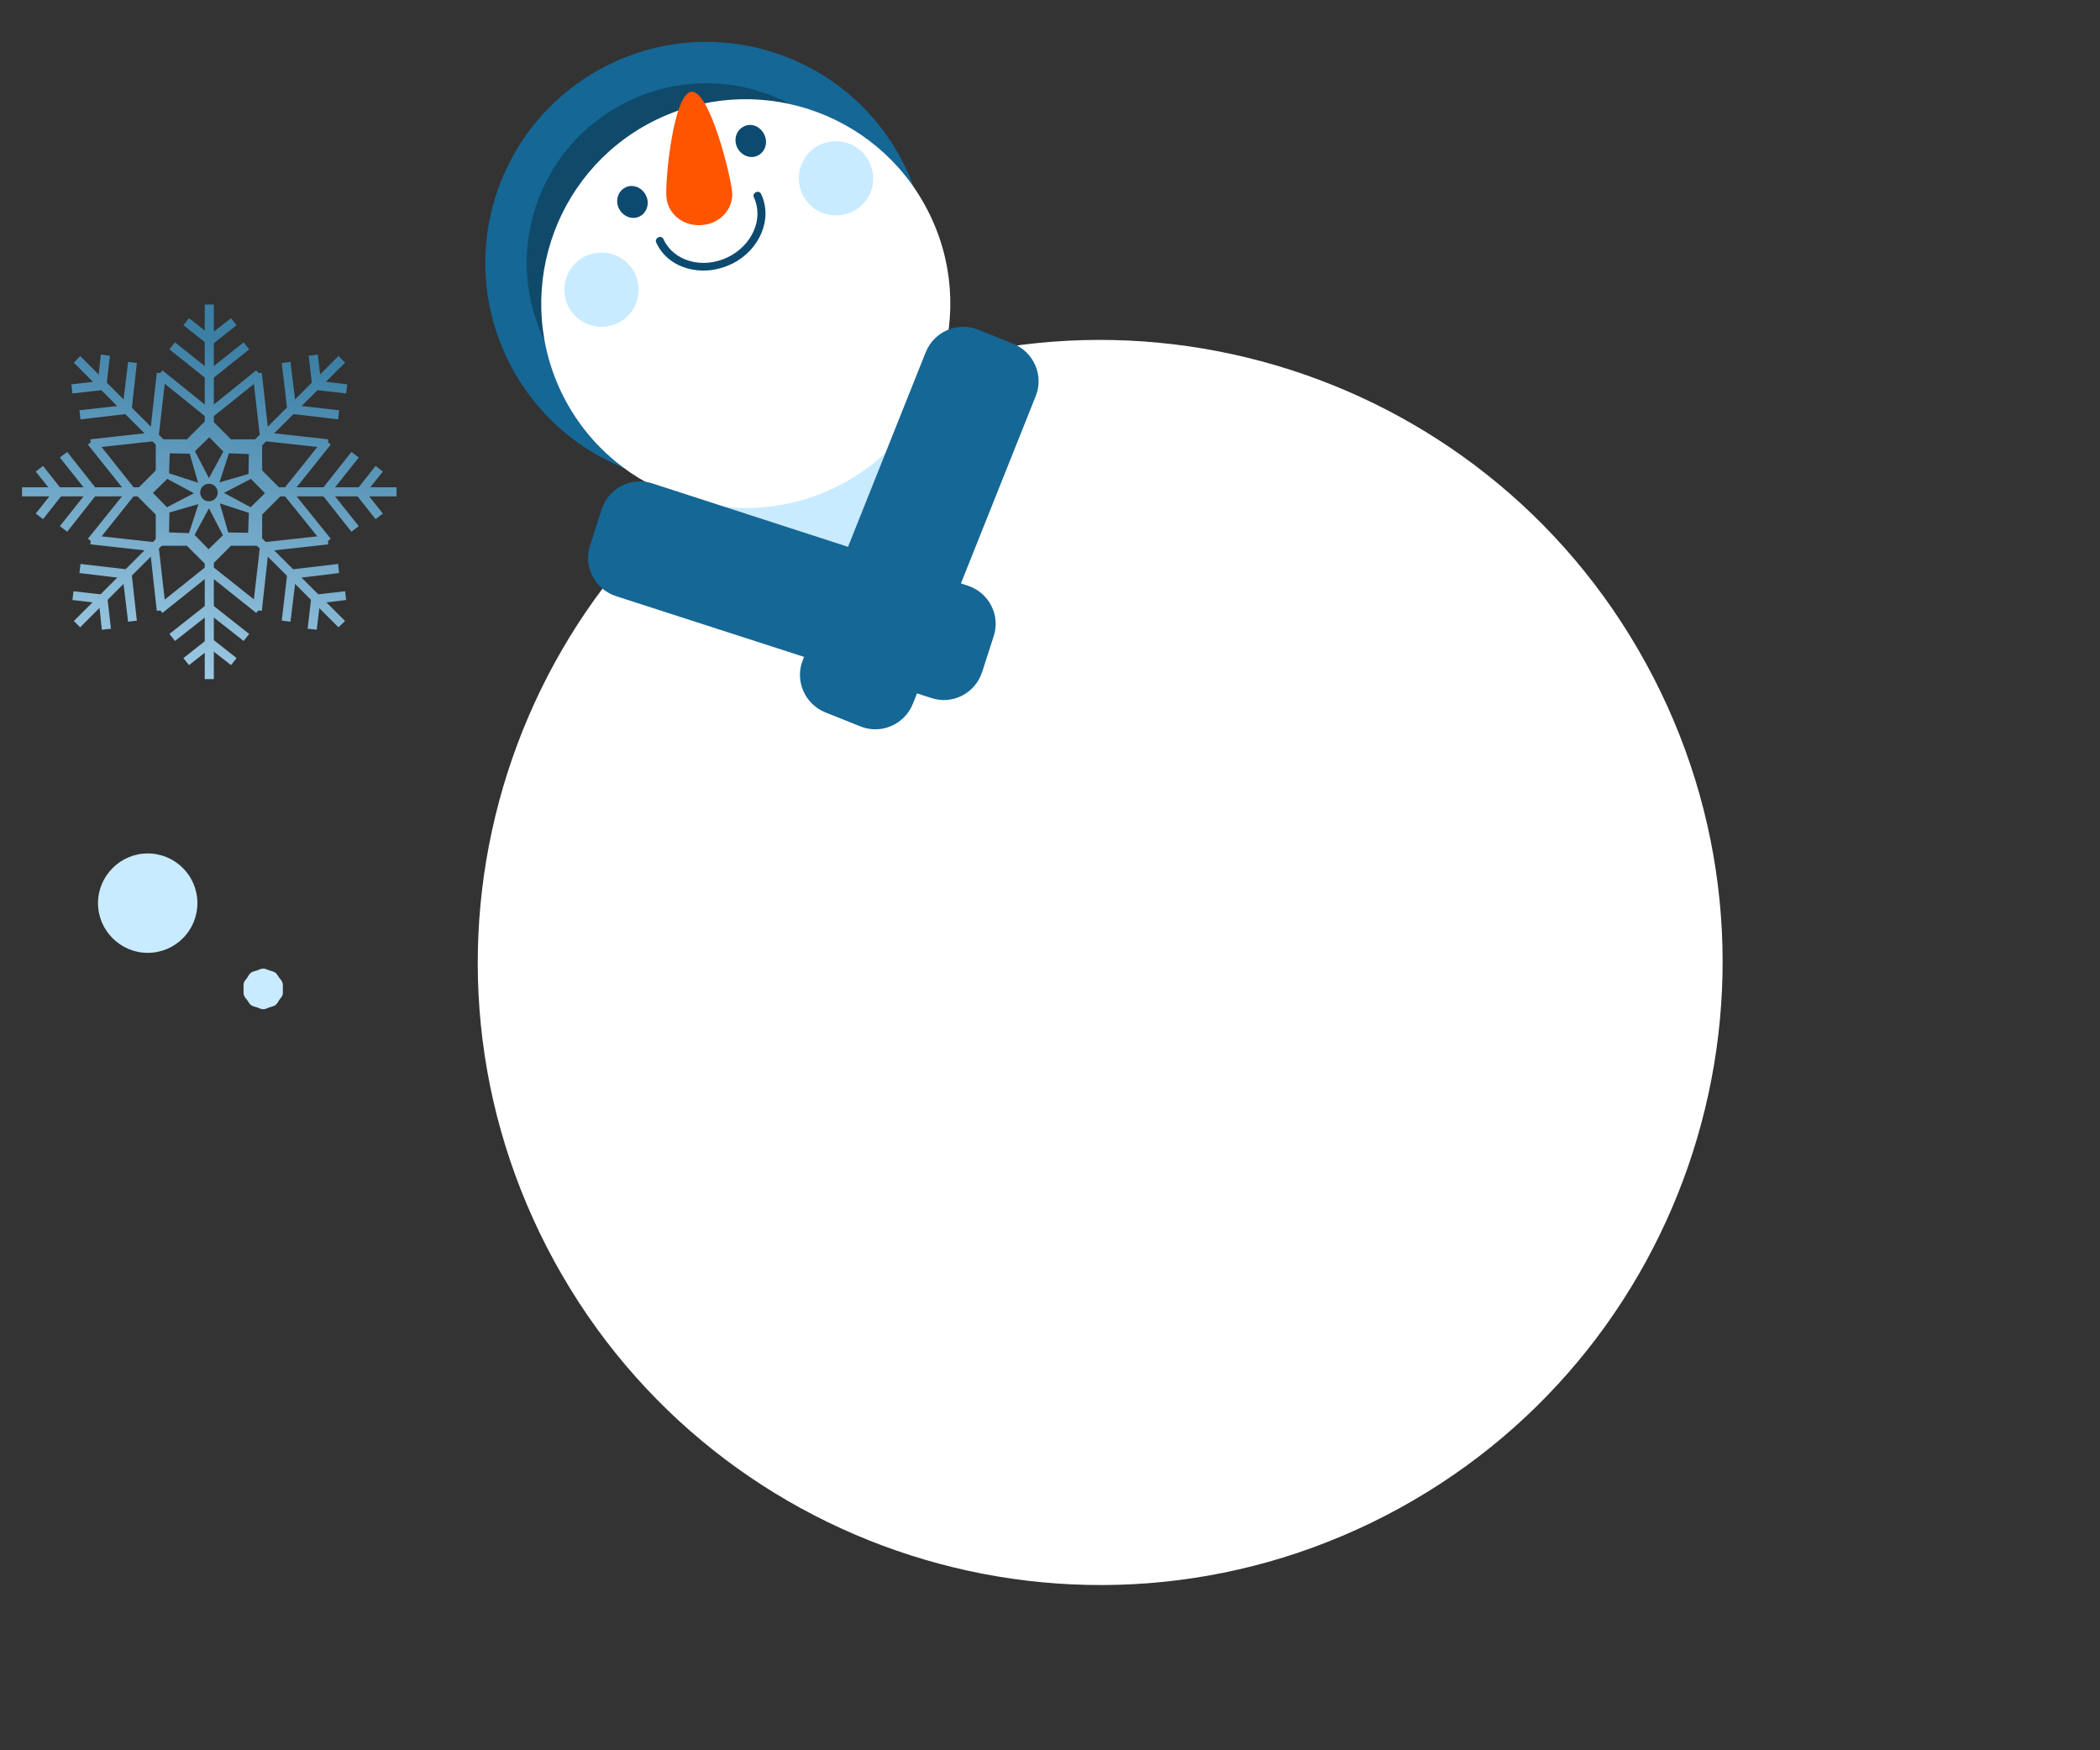 <?xml version="1.0" encoding="utf-8"?>
<!-- Generator: Adobe Illustrator 22.1.0, SVG Export Plug-In . SVG Version: 6.00 Build 0)  -->
<svg version="1.1" id="레이어_1" xmlns="http://www.w3.org/2000/svg" xmlns:xlink="http://www.w3.org/1999/xlink" x="0px"
	 y="0px" viewBox="0 0 600 500" style="enable-background:new 0 0 600 500;" xml:space="preserve">
<rect x="0" y="0" width="600" height="500" fill="#333333" stroke="none"/>
<style type="text/css">
	.st0{fill:url(#SVGID_1_);}
	.st1{fill:url(#SVGID_2_);}
	.st2{fill:url(#SVGID_3_);}
	.st3{fill:url(#SVGID_4_);}
	.st4{fill:url(#SVGID_5_);}
	.st5{fill:url(#SVGID_6_);}
	.st6{fill:url(#SVGID_7_);}
	.st7{fill:url(#SVGID_8_);}
	.st8{fill:url(#SVGID_9_);}
	.st9{fill:url(#SVGID_10_);}
	.st10{fill:url(#SVGID_11_);}
	.st11{fill:url(#SVGID_12_);}
	.st12{fill:url(#SVGID_13_);}
	.st13{fill:url(#SVGID_14_);}
	.st14{fill:url(#SVGID_15_);}
	.st15{fill:url(#SVGID_16_);}
	.st16{fill:url(#SVGID_17_);}
	.st17{fill:url(#SVGID_18_);}
	.st18{fill:url(#SVGID_19_);}
	.st19{fill:url(#SVGID_20_);}
	.st20{fill:url(#SVGID_21_);}
	.st21{fill:url(#SVGID_22_);}
	.st22{fill:url(#SVGID_23_);}
	.st23{fill:url(#SVGID_24_);}
	.st24{fill:url(#SVGID_25_);}
	.st25{fill:url(#SVGID_26_);}
	.st26{fill:url(#SVGID_27_);}
	.st27{fill:url(#SVGID_28_);}
	.st28{fill:url(#SVGID_29_);}
	.st29{fill:url(#SVGID_30_);}
	.st30{fill:url(#SVGID_31_);}
	.st31{fill:url(#SVGID_32_);}
	.st32{fill:url(#SVGID_33_);}
	.st33{fill:url(#SVGID_34_);}
	.st34{fill:url(#SVGID_35_);}
	.st35{fill:#156796;}
	.st36{fill:#0F4A6B;}
	.st37{fill:#FFFFFF;}
	.st38{fill:#0C4A70;}
	.st39{fill:#FF5400;}
	.st40{fill:#C9EBFF;}
	.st41{opacity:0.6;}
</style>
<g>
	<g>
		<g>
			<linearGradient id="SVGID_1_" gradientUnits="userSpaceOnUse" x1="68.51" y1="98.093" x2="40.183" y2="235.008">
				<stop  offset="0" style="stop-color:#3C7FA5"/>
				<stop  offset="1" style="stop-color:#C9EBFF"/>
			</linearGradient>
			<path class="st0" d="M74.9,134.4v-8.9H66l-6.3-6.3l-6.3,6.3h-8.9v8.9l-6.3,6.3l6.3,6.3v8.9h8.9l6.3,6.3l6.3-6.3h8.9V147l6.3-6.3
				L74.9,134.4z M71.1,129.7l-0.1,5.7l-8.3,2.4l2.7-8.3L71.1,129.7z M59.8,124.9l4,4.1l-4.1,7.6l-4-7.7L59.8,124.9z M62.2,140.7
				c0,1.4-1.1,2.5-2.5,2.5c-1.4,0-2.5-1.1-2.5-2.5c0-1.4,1.1-2.5,2.5-2.5C61.1,138.2,62.2,139.3,62.2,140.7z M48.5,129.5l5.7,0.1
				l2.4,8.3l-8.3-2.7L48.5,129.5z M43.7,140.8l4.1-4l7.6,4.1l-7.7,4L43.7,140.8z M48.3,152.1l0.1-5.7l8.3-2.4l-2.7,8.3L48.3,152.1z
				 M59.6,156.9l-4-4.1l4.1-7.6l4,7.7L59.6,156.9z M70.9,152.2l-5.7-0.1l-2.4-8.3l8.3,2.7L70.9,152.2z M71.6,144.9l-7.6-4.1l7.7-4
				l4,4.1L71.6,144.9z"/>
		</g>
		<g>
			<g>
				<g>
					<linearGradient id="SVGID_2_" gradientUnits="userSpaceOnUse" x1="61.379" y1="96.618" x2="33.052" y2="233.532">
						<stop  offset="0" style="stop-color:#3C7FA5"/>
						<stop  offset="1" style="stop-color:#C9EBFF"/>
					</linearGradient>
					<rect x="58.5" y="87" class="st1" width="2.6" height="34.5"/>
				</g>
				<g>
					<linearGradient id="SVGID_3_" gradientUnits="userSpaceOnUse" x1="62.093" y1="96.765" x2="33.766" y2="233.68">
						<stop  offset="0" style="stop-color:#3C7FA5"/>
						<stop  offset="1" style="stop-color:#C9EBFF"/>
					</linearGradient>
					<polygon class="st2" points="59.8,119.9 44.8,107.8 46.4,105.8 59.8,116.6 73.2,105.8 74.9,107.8 					"/>
				</g>
				<g>
					<linearGradient id="SVGID_4_" gradientUnits="userSpaceOnUse" x1="60.51" y1="96.438" x2="32.183" y2="233.353">
						<stop  offset="0" style="stop-color:#3C7FA5"/>
						<stop  offset="1" style="stop-color:#C9EBFF"/>
					</linearGradient>
					<polygon class="st3" points="59.8,108.9 48.4,99.8 50,97.8 59.8,105.6 69.6,97.8 71.2,99.8 					"/>
				</g>
				<g>
					<linearGradient id="SVGID_5_" gradientUnits="userSpaceOnUse" x1="59.347" y1="96.197" x2="31.02" y2="233.112">
						<stop  offset="0" style="stop-color:#3C7FA5"/>
						<stop  offset="1" style="stop-color:#C9EBFF"/>
					</linearGradient>
					<polygon class="st4" points="60,98.9 52.4,92.9 54,90.9 60,95.6 66,90.9 67.6,92.9 					"/>
				</g>
			</g>
			<g>
				<g>
					<linearGradient id="SVGID_6_" gradientUnits="userSpaceOnUse" x1="75.762" y1="99.593" x2="47.435" y2="236.508">
						<stop  offset="0" style="stop-color:#3C7FA5"/>
						<stop  offset="1" style="stop-color:#C9EBFF"/>
					</linearGradient>
					<rect x="58.5" y="159.5" class="st5" width="2.6" height="34.5"/>
				</g>
				<g>
					<linearGradient id="SVGID_7_" gradientUnits="userSpaceOnUse" x1="75.048" y1="99.446" x2="46.721" y2="236.36">
						<stop  offset="0" style="stop-color:#3C7FA5"/>
						<stop  offset="1" style="stop-color:#C9EBFF"/>
					</linearGradient>
					<polygon class="st6" points="73.2,175.1 59.8,164.4 46.4,175.1 44.8,173.1 59.8,161.1 74.9,173.1 					"/>
				</g>
				<g>
					<linearGradient id="SVGID_8_" gradientUnits="userSpaceOnUse" x1="76.631" y1="99.773" x2="48.304" y2="236.688">
						<stop  offset="0" style="stop-color:#3C7FA5"/>
						<stop  offset="1" style="stop-color:#C9EBFF"/>
					</linearGradient>
					<polygon class="st7" points="69.6,183.1 59.8,175.4 50,183.1 48.4,181.1 59.8,172.1 71.2,181.1 					"/>
				</g>
				<g>
					<linearGradient id="SVGID_9_" gradientUnits="userSpaceOnUse" x1="78.207" y1="100.099" x2="49.88" y2="237.014">
						<stop  offset="0" style="stop-color:#3C7FA5"/>
						<stop  offset="1" style="stop-color:#C9EBFF"/>
					</linearGradient>
					<polygon class="st8" points="66,190 60,185.3 54,190 52.4,188 60,182 67.6,188 					"/>
				</g>
			</g>
		</g>
		<g>
			<g>
				<g>
					<linearGradient id="SVGID_10_" gradientUnits="userSpaceOnUse" x1="103.33" y1="105.297" x2="75.002" y2="242.212">
						<stop  offset="0" style="stop-color:#3C7FA5"/>
						<stop  offset="1" style="stop-color:#C9EBFF"/>
					</linearGradient>
					<rect x="78.8" y="139.2" class="st9" width="34.5" height="2.6"/>
				</g>
				<g>
					<linearGradient id="SVGID_11_" gradientUnits="userSpaceOnUse" x1="96.399" y1="103.863" x2="68.071" y2="240.778">
						<stop  offset="0" style="stop-color:#3C7FA5"/>
						<stop  offset="1" style="stop-color:#C9EBFF"/>
					</linearGradient>
					<polygon class="st10" points="92.5,155.5 80.4,140.5 92.5,125.4 94.5,127 83.7,140.5 94.5,153.9 					"/>
				</g>
				<g>
					<linearGradient id="SVGID_12_" gradientUnits="userSpaceOnUse" x1="105.149" y1="105.673" x2="76.822" y2="242.588">
						<stop  offset="0" style="stop-color:#3C7FA5"/>
						<stop  offset="1" style="stop-color:#C9EBFF"/>
					</linearGradient>
					<polygon class="st11" points="100.4,151.9 91.4,140.5 100.4,129.1 102.5,130.7 94.7,140.5 102.5,150.3 					"/>
				</g>
				<g>
					<linearGradient id="SVGID_13_" gradientUnits="userSpaceOnUse" x1="112.881" y1="107.273" x2="84.553" y2="244.188">
						<stop  offset="0" style="stop-color:#3C7FA5"/>
						<stop  offset="1" style="stop-color:#C9EBFF"/>
					</linearGradient>
					<polygon class="st12" points="107.3,148.3 101.3,140.7 107.3,133.1 109.4,134.7 104.6,140.7 109.4,146.7 					"/>
				</g>
			</g>
			<g>
				<g>
					<linearGradient id="SVGID_14_" gradientUnits="userSpaceOnUse" x1="33.812" y1="90.914" x2="5.484" y2="227.829">
						<stop  offset="0" style="stop-color:#3C7FA5"/>
						<stop  offset="1" style="stop-color:#C9EBFF"/>
					</linearGradient>
					<rect x="6.3" y="139.2" class="st13" width="34.5" height="2.6"/>
				</g>
				<g>
					<linearGradient id="SVGID_15_" gradientUnits="userSpaceOnUse" x1="40.743" y1="92.348" x2="12.415" y2="229.263">
						<stop  offset="0" style="stop-color:#3C7FA5"/>
						<stop  offset="1" style="stop-color:#C9EBFF"/>
					</linearGradient>
					<polygon class="st14" points="27.2,155.5 25.1,153.9 35.9,140.5 25.1,127 27.2,125.4 39.2,140.5 					"/>
				</g>
				<g>
					<linearGradient id="SVGID_16_" gradientUnits="userSpaceOnUse" x1="31.992" y1="90.537" x2="3.665" y2="227.452">
						<stop  offset="0" style="stop-color:#3C7FA5"/>
						<stop  offset="1" style="stop-color:#C9EBFF"/>
					</linearGradient>
					<polygon class="st15" points="19.2,151.9 17.1,150.3 24.9,140.5 17.1,130.7 19.2,129.1 28.2,140.5 					"/>
				</g>
				<g>
					<linearGradient id="SVGID_17_" gradientUnits="userSpaceOnUse" x1="24.346" y1="88.956" x2="-3.981" y2="225.87">
						<stop  offset="0" style="stop-color:#3C7FA5"/>
						<stop  offset="1" style="stop-color:#C9EBFF"/>
					</linearGradient>
					<polygon class="st16" points="12.3,148.3 10.2,146.7 15,140.7 10.2,134.7 12.3,133.1 18.3,140.7 					"/>
				</g>
			</g>
		</g>
		<g>
			<g>
				<g>
					<linearGradient id="SVGID_18_" gradientUnits="userSpaceOnUse" x1="88.063" y1="102.138" x2="59.736" y2="239.053">
						<stop  offset="0" style="stop-color:#3C7FA5"/>
						<stop  offset="1" style="stop-color:#C9EBFF"/>
					</linearGradient>
					<polygon class="st17" points="74.1,128 72.3,126.1 96.7,101.7 98.6,103.6 					"/>
				</g>
				<g>
					<linearGradient id="SVGID_19_" gradientUnits="userSpaceOnUse" x1="86.128" y1="101.738" x2="57.801" y2="238.653">
						<stop  offset="0" style="stop-color:#3C7FA5"/>
						<stop  offset="1" style="stop-color:#C9EBFF"/>
					</linearGradient>
					<polygon class="st18" points="93.5,128 74.4,125.9 72.2,106.7 74.8,106.5 76.7,123.6 93.8,125.5 					"/>
				</g>
				<g>
					<linearGradient id="SVGID_20_" gradientUnits="userSpaceOnUse" x1="90.42" y1="102.626" x2="62.093" y2="239.541">
						<stop  offset="0" style="stop-color:#3C7FA5"/>
						<stop  offset="1" style="stop-color:#C9EBFF"/>
					</linearGradient>
					<polygon class="st19" points="96.6,119.8 82.2,118.1 80.5,103.7 83,103.4 84.5,115.8 96.9,117.2 					"/>
				</g>
				<g>
					<linearGradient id="SVGID_21_" gradientUnits="userSpaceOnUse" x1="94.309" y1="103.431" x2="65.982" y2="240.345">
						<stop  offset="0" style="stop-color:#3C7FA5"/>
						<stop  offset="1" style="stop-color:#C9EBFF"/>
					</linearGradient>
					<polygon class="st20" points="98.9,112.4 89.3,111.3 88.2,101.6 90.8,101.3 91.7,108.9 99.2,109.8 					"/>
				</g>
			</g>
			<g>
				<g>
					<linearGradient id="SVGID_22_" gradientUnits="userSpaceOnUse" x1="49.078" y1="94.073" x2="20.751" y2="230.987">
						<stop  offset="0" style="stop-color:#3C7FA5"/>
						<stop  offset="1" style="stop-color:#C9EBFF"/>
					</linearGradient>
					<polygon class="st21" points="22.9,179.2 21.1,177.4 45.5,153 47.3,154.8 					"/>
				</g>
				<g>
					<linearGradient id="SVGID_23_" gradientUnits="userSpaceOnUse" x1="51.013" y1="94.473" x2="22.686" y2="231.388">
						<stop  offset="0" style="stop-color:#3C7FA5"/>
						<stop  offset="1" style="stop-color:#C9EBFF"/>
					</linearGradient>
					<polygon class="st22" points="44.8,174.5 42.9,157.4 25.8,155.5 26.1,152.9 45.2,155 47.4,174.2 					"/>
				</g>
				<g>
					<linearGradient id="SVGID_24_" gradientUnits="userSpaceOnUse" x1="46.721" y1="93.585" x2="18.394" y2="230.5">
						<stop  offset="0" style="stop-color:#3C7FA5"/>
						<stop  offset="1" style="stop-color:#C9EBFF"/>
					</linearGradient>
					<polygon class="st23" points="36.6,177.6 35.1,165.2 22.7,163.7 23,161.1 37.5,162.8 39.1,177.3 					"/>
				</g>
				<g>
					<linearGradient id="SVGID_25_" gradientUnits="userSpaceOnUse" x1="43.187" y1="92.854" x2="14.86" y2="229.768">
						<stop  offset="0" style="stop-color:#3C7FA5"/>
						<stop  offset="1" style="stop-color:#C9EBFF"/>
					</linearGradient>
					<polygon class="st24" points="29.1,179.9 28.3,172.3 20.7,171.4 21,168.9 30.6,170 31.7,179.6 					"/>
				</g>
			</g>
		</g>
		<g>
			<g>
				<g>
					<linearGradient id="SVGID_26_" gradientUnits="userSpaceOnUse" x1="98.234" y1="104.243" x2="69.907" y2="241.157">
						<stop  offset="0" style="stop-color:#3C7FA5"/>
						<stop  offset="1" style="stop-color:#C9EBFF"/>
					</linearGradient>
					<polygon class="st25" points="96.7,179.2 72.3,154.8 74.1,153 98.6,177.4 					"/>
				</g>
				<g>
					<linearGradient id="SVGID_27_" gradientUnits="userSpaceOnUse" x1="94.794" y1="103.531" x2="66.467" y2="240.446">
						<stop  offset="0" style="stop-color:#3C7FA5"/>
						<stop  offset="1" style="stop-color:#C9EBFF"/>
					</linearGradient>
					<polygon class="st26" points="74.8,174.5 72.2,174.2 74.4,155 93.5,152.9 93.8,155.5 76.7,157.4 					"/>
				</g>
				<g>
					<linearGradient id="SVGID_28_" gradientUnits="userSpaceOnUse" x1="101.593" y1="104.938" x2="73.265" y2="241.852">
						<stop  offset="0" style="stop-color:#3C7FA5"/>
						<stop  offset="1" style="stop-color:#C9EBFF"/>
					</linearGradient>
					<polygon class="st27" points="83,177.6 80.5,177.3 82.2,162.8 96.6,161.1 96.9,163.7 84.5,165.2 					"/>
				</g>
				<g>
					<linearGradient id="SVGID_29_" gradientUnits="userSpaceOnUse" x1="107.335" y1="106.126" x2="79.008" y2="243.041">
						<stop  offset="0" style="stop-color:#3C7FA5"/>
						<stop  offset="1" style="stop-color:#C9EBFF"/>
					</linearGradient>
					<polygon class="st28" points="90.5,179.9 87.9,179.6 89,170 98.6,168.9 98.9,171.4 91.4,172.3 					"/>
				</g>
			</g>
			<g>
				<g>
					<linearGradient id="SVGID_30_" gradientUnits="userSpaceOnUse" x1="38.907" y1="91.968" x2="10.58" y2="228.883">
						<stop  offset="0" style="stop-color:#3C7FA5"/>
						<stop  offset="1" style="stop-color:#C9EBFF"/>
					</linearGradient>
					<polygon class="st29" points="45.5,128 21.1,103.6 22.9,101.7 47.3,126.1 					"/>
				</g>
				<g>
					<linearGradient id="SVGID_31_" gradientUnits="userSpaceOnUse" x1="42.347" y1="92.68" x2="14.02" y2="229.595">
						<stop  offset="0" style="stop-color:#3C7FA5"/>
						<stop  offset="1" style="stop-color:#C9EBFF"/>
					</linearGradient>
					<polygon class="st30" points="26.1,128 25.8,125.5 42.9,123.6 44.8,106.5 47.4,106.7 45.2,125.9 					"/>
				</g>
				<g>
					<linearGradient id="SVGID_32_" gradientUnits="userSpaceOnUse" x1="35.549" y1="91.273" x2="7.221" y2="228.188">
						<stop  offset="0" style="stop-color:#3C7FA5"/>
						<stop  offset="1" style="stop-color:#C9EBFF"/>
					</linearGradient>
					<polygon class="st31" points="23,119.8 22.7,117.2 35.1,115.8 36.6,103.4 39.1,103.7 37.5,118.1 					"/>
				</g>
				<g>
					<linearGradient id="SVGID_33_" gradientUnits="userSpaceOnUse" x1="29.573" y1="90.037" x2="1.246" y2="226.952">
						<stop  offset="0" style="stop-color:#3C7FA5"/>
						<stop  offset="1" style="stop-color:#C9EBFF"/>
					</linearGradient>
					<polygon class="st32" points="20.7,112.4 20.4,109.8 28,108.9 28.8,101.3 31.4,101.6 30.3,111.3 					"/>
				</g>
			</g>
		</g>
		<g>
			<linearGradient id="SVGID_34_" gradientUnits="userSpaceOnUse" x1="111.72" y1="106.296" x2="83.279" y2="243.762">
				<stop  offset="0" style="stop-color:#3C7FA5"/>
				<stop  offset="1" style="stop-color:#C9EBFF"/>
			</linearGradient>
			<path class="st33" d="M80.8,282.5c0-0.6,0.1-1.2-0.1-1.8c-0.2-0.6-0.6-1-1-1.5c-0.3-0.5-0.6-1-1.1-1.4c-0.5-0.3-1.1-0.4-1.7-0.6
				c-0.5-0.2-1.1-0.5-1.7-0.5c-0.6,0-1.2,0.3-1.7,0.5c-0.6,0.2-1.2,0.3-1.7,0.6c-0.5,0.3-0.8,0.9-1.1,1.4c-0.3,0.5-0.8,0.9-1,1.5
				c-0.2,0.5-0.1,1.2-0.1,1.8c0,0.6-0.1,1.2,0.1,1.8c0.2,0.6,0.6,1,1,1.5c0.3,0.5,0.6,1,1.1,1.4c0.5,0.3,1.1,0.4,1.7,0.6
				c0.5,0.2,1.1,0.5,1.7,0.5c0.6,0,1.2-0.3,1.7-0.5c0.6-0.2,1.2-0.3,1.7-0.6c0.5-0.3,0.8-0.9,1.1-1.4c0.3-0.5,0.8-0.9,1-1.5
				C80.9,283.7,80.8,283.1,80.8,282.5z"/>
		</g>
		<linearGradient id="SVGID_35_" gradientUnits="userSpaceOnUse" x1="75.015" y1="99.439" x2="46.687" y2="236.353">
			<stop  offset="0" style="stop-color:#3C7FA5"/>
			<stop  offset="1" style="stop-color:#C9EBFF"/>
		</linearGradient>
		<path class="st34" d="M42.2,272.2c-7.8,0-14.2-6.4-14.2-14.2c0-7.8,6.4-14.2,14.2-14.2s14.2,6.3,14.2,14.2
			C56.4,265.8,50.1,272.2,42.2,272.2z"/>
	</g>
	<g>
		<path class="st35" d="M257.9,46.2c-16-31-54-43.2-85-27.2c-31,16-43.2,54-27.2,85c16,31,54,43.2,85,27.2
			C261.7,115.3,273.8,77.2,257.9,46.2z"/>
		<path class="st36" d="M247.4,51.6c-13-25.2-43.9-35.1-69.1-22.1s-35.1,43.9-22.1,69.1c13,25.2,43.9,35.1,69.1,22.1
			S260.4,76.8,247.4,51.6z"/>
	</g>
	<path class="st37" d="M472.4,193.5c-45-87.3-152.2-121.6-239.5-76.6c-87.3,45-121.6,152.2-76.6,239.5
		c45,87.3,152.2,121.6,239.5,76.6C483,388,517.4,280.8,472.4,193.5z"/>
	<path class="st37" d="M265,60c-14.8-28.7-50-39.9-78.7-25.2c-28.7,14.8-39.9,50-25.2,78.7c14.8,28.7,50,39.9,78.7,25.2
		C268.6,123.8,279.8,88.6,265,60z"/>
	<g>
		<path class="st38" d="M184.5,55.7c1.2,2.3,0.4,5-1.7,6.1c-2.1,1.1-4.7,0.1-5.9-2.1c-1.2-2.3-0.4-5,1.7-6.1
			C180.6,52.5,183.3,53.4,184.5,55.7z"/>
		<path class="st38" d="M218.3,38.3c1.2,2.3,0.4,5-1.7,6.1c-2.1,1.1-4.7,0.1-5.9-2.1c-1.2-2.3-0.4-5,1.7-6.1
			C214.5,35,217.1,36,218.3,38.3z"/>
		<path class="st39" d="M209.2,55c-0.4-4.8-6.4-29.1-11.6-28.8c-5.2,0.4-7.6,25.3-7.2,30.1c0.4,4.8,4.8,8.4,10,8
			C205.6,64,209.5,59.8,209.2,55z"/>
		<path class="st38" d="M209.3,75.3c-0.2,0.1-0.5,0.2-0.7,0.3c-8.3,3.8-17.8,1-21.1-6.3c-0.3-0.6,0-1.2,0.6-1.5
			c0.6-0.3,1.3,0,1.5,0.6c2.9,6.2,11,8.5,18.1,5.2c7.1-3.3,10.6-11,7.7-17.2c-0.3-0.6,0-1.2,0.6-1.5c0.6-0.3,1.3,0,1.5,0.6
			C220.8,62.6,217.1,71.3,209.3,75.3z"/>
	</g>
	<path class="st40" d="M182.1,80c-1.5-5.7-7.4-9-13-7.5c-5.7,1.5-9,7.4-7.5,13c1.5,5.7,7.4,9,13,7.5C180.3,91.5,183.6,85.7,182.1,80
		z"/>
	<path class="st40" d="M249.1,48.2c-1.5-5.7-7.4-9-13-7.5c-5.7,1.5-9,7.4-7.5,13c1.5,5.7,7.4,9,13,7.5
		C247.3,59.7,250.7,53.9,249.1,48.2z"/>
	<path class="st40" d="M266.7,110c5.7,18.1-2.3,38.3-19.8,47.3c-18.9,9.7-42,2.9-52.6-15.3c14.5,4.9,30.9,4.2,45.6-3.4
		C252.3,132.2,261.5,121.9,266.7,110z"/>
	<path class="st35" d="M276.5,167.3c6.1,2,9.4,8.5,7.4,14.5l-3.3,10.2c-2,6.1-8.5,9.4-14.5,7.4L176,170.3c-6.1-2-9.4-8.5-7.4-14.5
		l3.3-10.3c2-6.1,8.5-9.4,14.5-7.4L276.5,167.3z"/>
	<g class="st41">
		<g>
			<path class="st35" d="M189.6,164.7c1.1,0.4,1.7,1.5,1.3,2.6l0,0c-0.4,1.1-1.5,1.7-2.6,1.4l-7.5-2.4c-1.1-0.4-1.7-1.5-1.3-2.6l0,0
				c0.4-1.1,1.5-1.7,2.6-1.4L189.6,164.7z"/>
			<path class="st35" d="M192.5,155.7c1.1,0.4,1.7,1.5,1.3,2.6l0,0c-0.4,1.1-1.5,1.7-2.6,1.4l-7.5-2.4c-1.1-0.4-1.7-1.5-1.4-2.6l0,0
				c0.4-1.1,1.5-1.7,2.6-1.3L192.5,155.7z"/>
			<path class="st35" d="M195.4,146.7c1.1,0.4,1.7,1.5,1.3,2.6l0,0c-0.4,1.1-1.5,1.7-2.6,1.4l-7.5-2.4c-1.1-0.4-1.7-1.5-1.4-2.6l0,0
				c0.4-1.1,1.5-1.7,2.6-1.4L195.4,146.7z"/>
		</g>
		<g>
			<path class="st35" d="M214,172.6c1.1,0.4,1.7,1.5,1.4,2.6l0,0c-0.4,1.1-1.5,1.7-2.6,1.3l-7.5-2.4c-1.1-0.4-1.7-1.5-1.3-2.6l0,0
				c0.4-1.1,1.5-1.7,2.6-1.4L214,172.6z"/>
			<path class="st35" d="M216.9,163.6c1.1,0.4,1.7,1.5,1.4,2.6l0,0c-0.4,1.1-1.5,1.7-2.6,1.3l-7.5-2.4c-1.1-0.4-1.7-1.5-1.4-2.6l0,0
				c0.4-1.1,1.5-1.7,2.6-1.3L216.9,163.6z"/>
			<path class="st35" d="M219.8,154.6c1.1,0.4,1.7,1.5,1.4,2.6l0,0c-0.4,1.1-1.5,1.7-2.6,1.3l-7.5-2.4c-1.1-0.4-1.7-1.5-1.3-2.6l0,0
				c0.4-1.1,1.5-1.7,2.6-1.4L219.8,154.6z"/>
		</g>
		<g>
			<path class="st35" d="M238.5,180.5c1.1,0.4,1.7,1.5,1.3,2.6l0,0c-0.4,1.1-1.5,1.7-2.6,1.4l-7.5-2.4c-1.1-0.4-1.7-1.5-1.4-2.6l0,0
				c0.4-1.1,1.5-1.7,2.6-1.3L238.5,180.5z"/>
			<path class="st35" d="M241.4,171.5c1.1,0.4,1.7,1.5,1.4,2.6l0,0c-0.4,1.1-1.5,1.7-2.6,1.3l-7.5-2.4c-1.1-0.4-1.7-1.5-1.4-2.6l0,0
				c0.4-1.1,1.5-1.7,2.6-1.3L241.4,171.5z"/>
			<path class="st35" d="M244.3,162.5c1.1,0.4,1.7,1.5,1.3,2.6l0,0c-0.4,1.1-1.5,1.7-2.6,1.4l-7.5-2.4c-1.1-0.4-1.7-1.5-1.3-2.6l0,0
				c0.4-1.1,1.5-1.7,2.6-1.4L244.3,162.5z"/>
		</g>
		<g>
			<path class="st35" d="M263,188.4c1.1,0.4,1.7,1.5,1.4,2.6l0,0c-0.4,1.1-1.5,1.7-2.6,1.4l-7.5-2.4c-1.1-0.4-1.7-1.5-1.3-2.6l0,0
				c0.4-1.1,1.5-1.7,2.6-1.4L263,188.4z"/>
			<path class="st35" d="M265.9,179.4c1.1,0.4,1.7,1.5,1.3,2.6l0,0c-0.4,1.1-1.5,1.7-2.6,1.4l-7.5-2.4c-1.1-0.4-1.7-1.5-1.3-2.6l0,0
				c0.4-1.1,1.5-1.7,2.6-1.4L265.9,179.4z"/>
			<path class="st35" d="M268.8,170.5c1.1,0.4,1.7,1.5,1.3,2.6l0,0c-0.4,1.1-1.5,1.7-2.6,1.4L260,172c-1.1-0.4-1.7-1.5-1.3-2.6l0,0
				c0.4-1.1,1.5-1.7,2.6-1.4L268.8,170.5z"/>
		</g>
	</g>
	<path class="st35" d="M260.8,201.1c-2.4,5.9-9.1,8.8-15,6.4l-10-4c-5.9-2.4-8.8-9.1-6.4-15l35.1-87.9c2.4-5.9,9.1-8.8,15-6.4l10,4
		c5.9,2.4,8.8,9.1,6.4,15L260.8,201.1z"/>
	<g class="st41">
		<g>
			<path class="st35" d="M269.3,114.6c-0.4,1.1-1.7,1.6-2.7,1.2l0,0c-1.1-0.4-1.6-1.6-1.2-2.7l2.9-7.3c0.4-1.1,1.6-1.6,2.7-1.2l0,0
				c1.1,0.4,1.6,1.7,1.2,2.7L269.3,114.6z"/>
			<path class="st35" d="M278,118.1c-0.4,1.1-1.7,1.6-2.7,1.2l0,0c-1.1-0.4-1.6-1.7-1.2-2.7l2.9-7.3c0.4-1.1,1.7-1.6,2.7-1.2l0,0
				c1.1,0.4,1.6,1.7,1.2,2.7L278,118.1z"/>
			<path class="st35" d="M286.8,121.6c-0.4,1.1-1.7,1.6-2.7,1.2l0,0c-1.1-0.4-1.6-1.7-1.2-2.7l2.9-7.3c0.4-1.1,1.7-1.6,2.7-1.2l0,0
				c1.1,0.4,1.6,1.7,1.2,2.7L286.8,121.6z"/>
		</g>
		<g>
			<path class="st35" d="M259.7,138.5c-0.4,1.1-1.7,1.6-2.7,1.2l0,0c-1.1-0.4-1.6-1.6-1.2-2.7l2.9-7.3c0.4-1.1,1.6-1.6,2.7-1.2l0,0
				c1.1,0.4,1.6,1.7,1.2,2.7L259.7,138.5z"/>
			<path class="st35" d="M268.5,142c-0.4,1.1-1.7,1.6-2.7,1.2l0,0c-1.1-0.4-1.6-1.7-1.2-2.7l2.9-7.3c0.4-1.1,1.7-1.6,2.7-1.2l0,0
				c1.1,0.4,1.6,1.7,1.2,2.7L268.5,142z"/>
			<path class="st35" d="M277.3,145.5c-0.4,1.1-1.7,1.6-2.7,1.2l0,0c-1.1-0.4-1.6-1.7-1.2-2.7l2.9-7.3c0.4-1.1,1.7-1.6,2.7-1.2l0,0
				c1.1,0.4,1.6,1.7,1.2,2.7L277.3,145.5z"/>
		</g>
		<g>
			<path class="st35" d="M250.2,162.3c-0.4,1.1-1.7,1.6-2.7,1.2l0,0c-1.1-0.4-1.6-1.6-1.2-2.7l2.9-7.3c0.4-1.1,1.6-1.6,2.7-1.2l0,0
				c1.1,0.4,1.6,1.6,1.2,2.7L250.2,162.3z"/>
			<path class="st35" d="M258.9,165.8c-0.4,1.1-1.7,1.6-2.7,1.2l0,0c-1.1-0.4-1.6-1.6-1.2-2.7l2.9-7.3c0.4-1.1,1.7-1.6,2.7-1.2l0,0
				c1.1,0.4,1.6,1.6,1.2,2.7L258.9,165.8z"/>
			<path class="st35" d="M267.7,169.4c-0.4,1.1-1.7,1.6-2.7,1.2l0,0c-1.1-0.4-1.6-1.7-1.2-2.7l2.9-7.3c0.4-1.1,1.7-1.6,2.7-1.2l0,0
				c1.1,0.4,1.6,1.7,1.2,2.7L267.7,169.4z"/>
		</g>
		<g>
			<path class="st35" d="M240.6,186.2c-0.4,1.1-1.7,1.6-2.7,1.2l0,0c-1.1-0.4-1.6-1.6-1.2-2.7l2.9-7.3c0.4-1.1,1.7-1.6,2.7-1.2l0,0
				c1.1,0.4,1.6,1.7,1.2,2.7L240.6,186.2z"/>
			<path class="st35" d="M249.4,189.7c-0.4,1.1-1.7,1.6-2.7,1.2l0,0c-1.1-0.4-1.6-1.7-1.2-2.7l2.9-7.3c0.4-1.1,1.7-1.6,2.7-1.2l0,0
				c1.1,0.4,1.6,1.7,1.2,2.7L249.4,189.7z"/>
			<path class="st35" d="M258.2,193.2c-0.4,1.1-1.7,1.6-2.7,1.2l0,0c-1.1-0.4-1.6-1.7-1.2-2.7l2.9-7.3c0.4-1.1,1.7-1.6,2.7-1.2l0,0
				c1.1,0.4,1.6,1.7,1.2,2.7L258.2,193.2z"/>
		</g>
	</g>
</g>
</svg>
